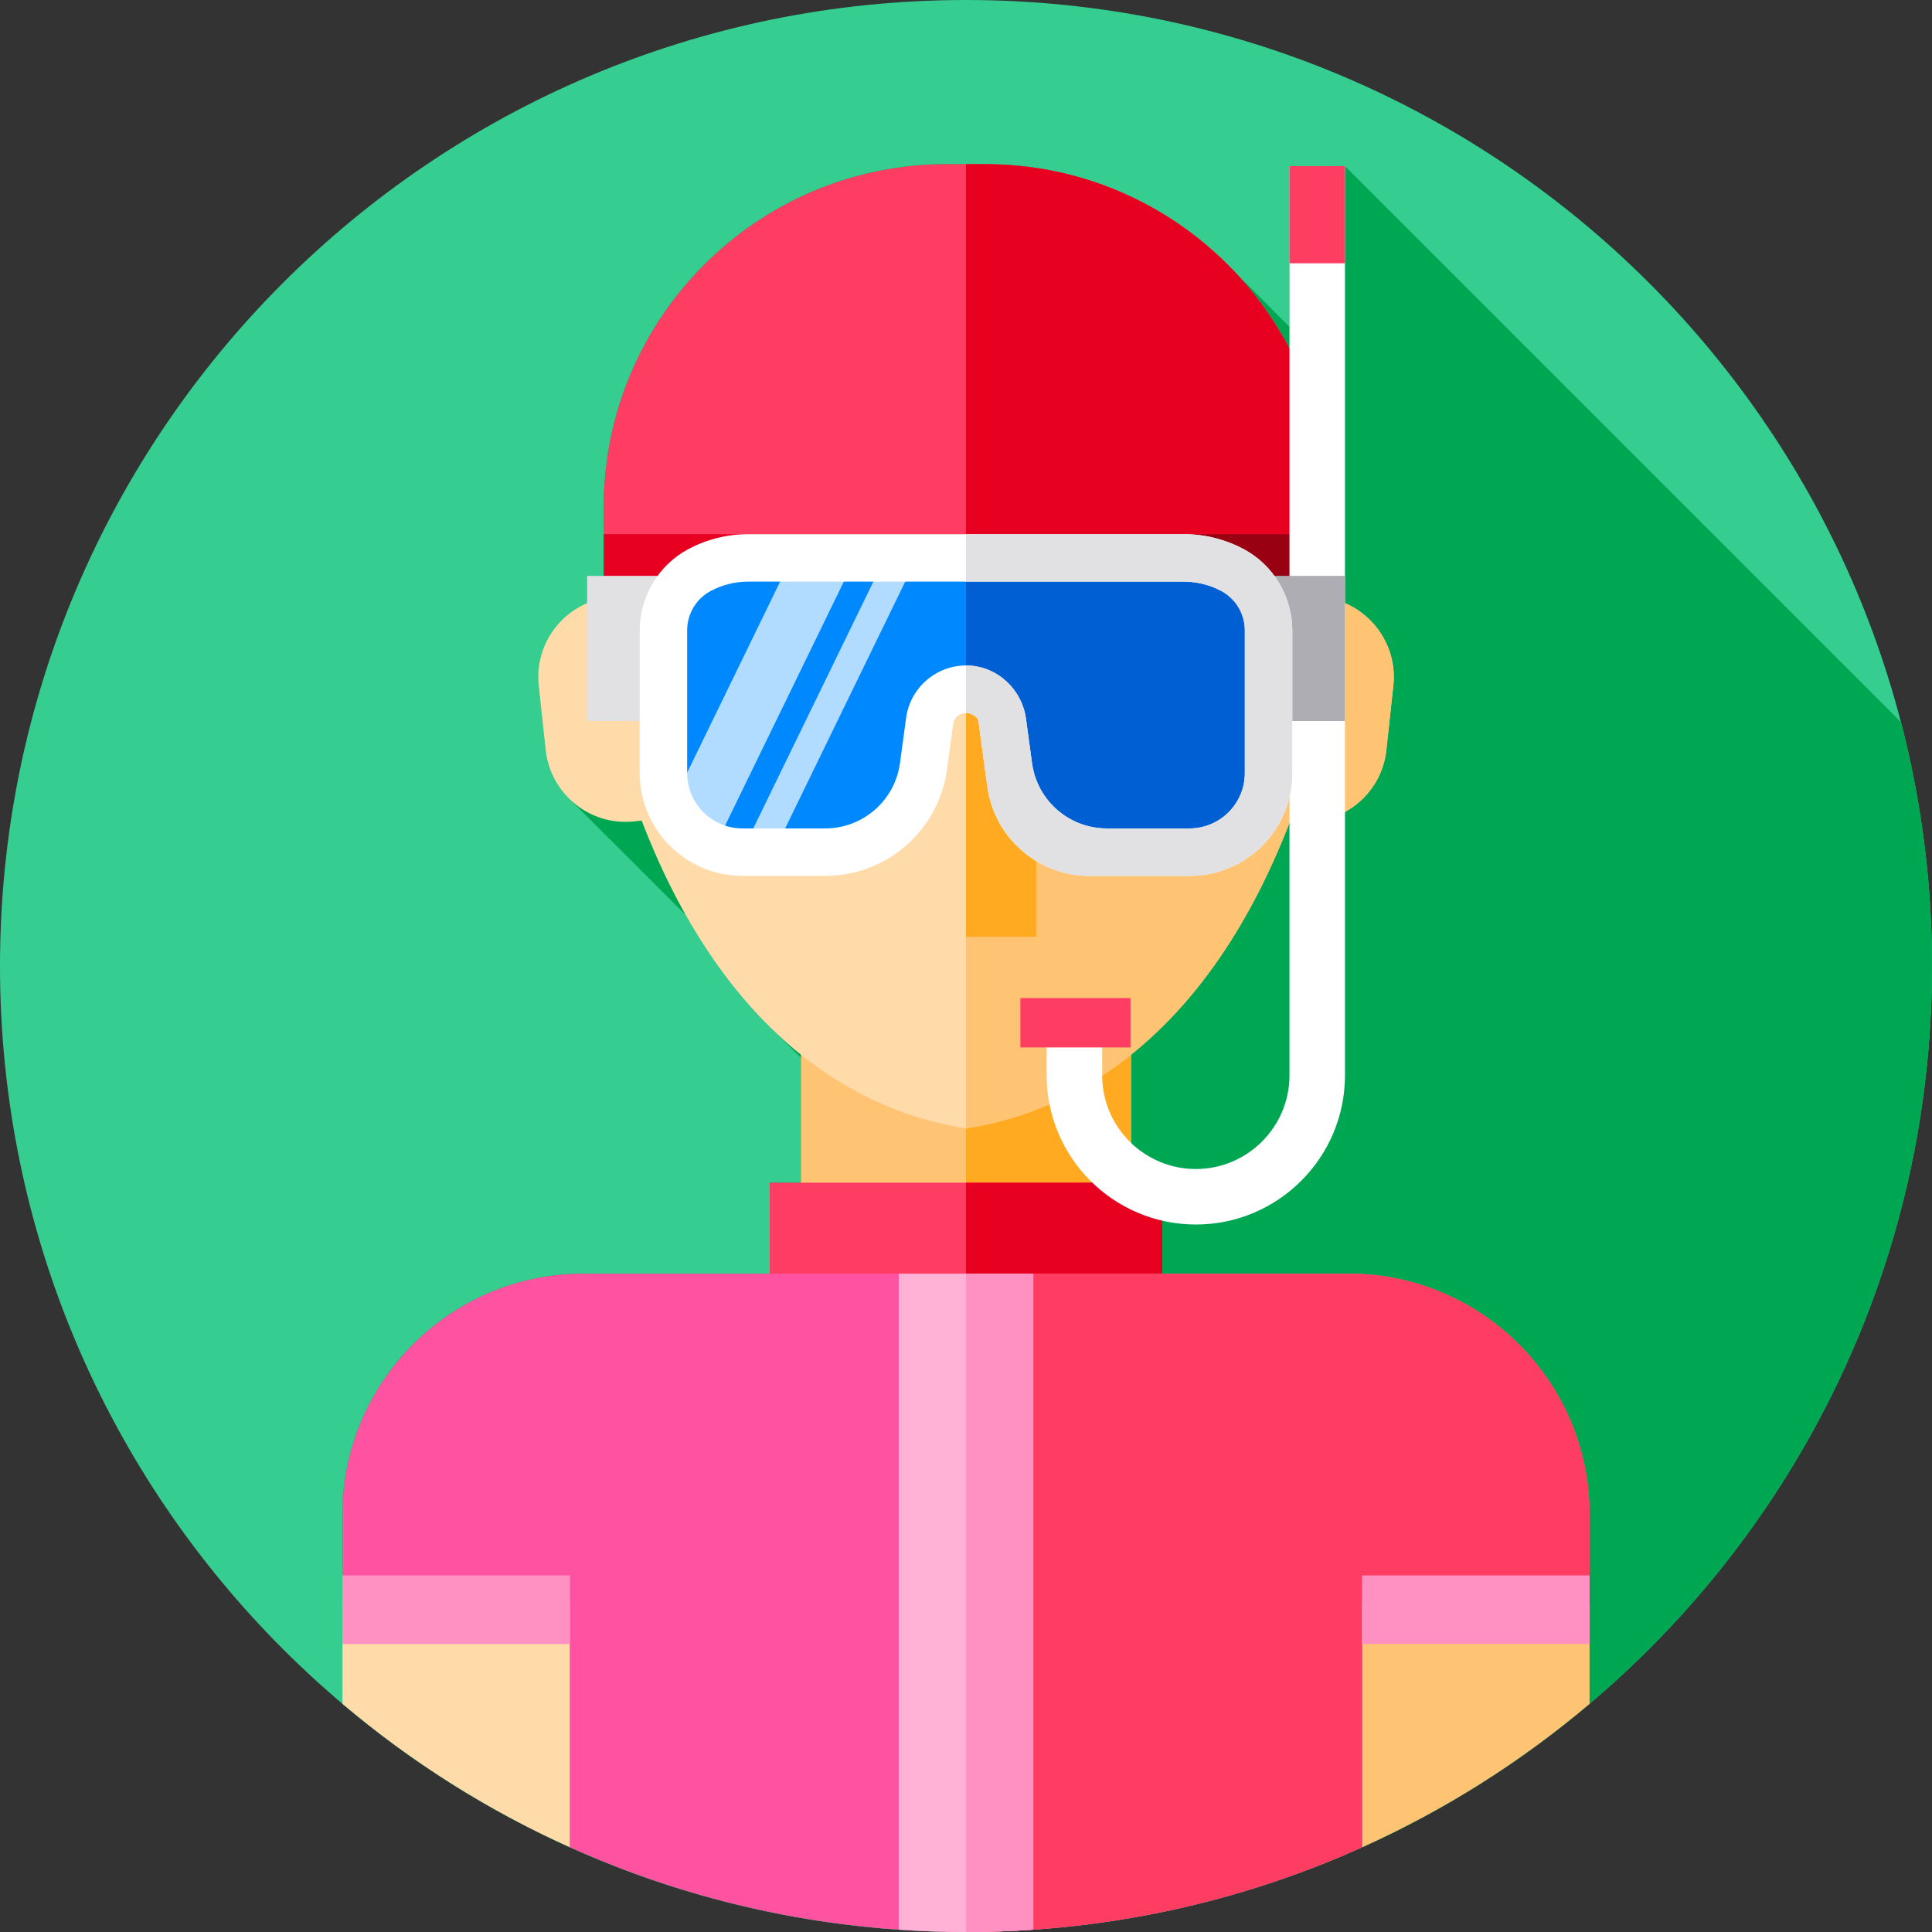 <svg height="512pt" viewBox="0 0 512 512" width="512pt" xmlns="http://www.w3.org/2000/svg"><rect x="0" y="0" width="512" height="512" fill="#333333" stroke="none"/><path d="m512 256c0 141.387-114.613 256-256 256s-256-114.613-256-256 114.613-256 256-256 256 114.613 256 256zm0 0" fill="#36cd90"/><path d="m512 256c0-22.332-2.867-43.992-8.238-64.641l-147.328-147.328h-14.707v42.594l-15.629-15.727c-16.512-16.898-39.543-27.398-65.039-27.398h-10.117c-50.23 0-90.953 40.723-90.953 90.953v18.156h-4.422v7.246c-8.367 3.586-13.844 12.324-12.816 21.816l1.859 17.148c.543 5.016 2.812 9.441 6.148 12.758l30.988 30.938c6.93 12.281 14.5 21.977 22.25 29.617l8.258 8.184v33.102h-8.254v24.121h-49.559c-35.043 0-63.691 28.68-63.691 63.711v50.254c.309.258.613.52.922.777 1.629 1.363 3.27 2.711 4.934 4.035 43.734 34.848 99.129 55.684 159.395 55.684 141.387 0 256-114.613 256-256zm0 0" fill="#00a753"/><path d="m151.051 417.5v72.059c-21.91-9.859-42.18-22.707-60.301-38.027v-34.031zm0 0" fill="#ffdba9"/><path d="m421.25 417.5v34.031c-18.121 15.32-38.391 28.168-60.301 38.027v-72.059zm0 0" fill="#ffc473"/><path d="m212.254 278.117h87.488v61.32h-87.488zm0 0" fill="#ffc473"/><path d="m256 278.117h43.746v61.32h-43.746zm0 0" fill="#ffaa20"/><path d="m204 313.422h104v26.617h-104zm0 0" fill="#ff3d62"/><path d="m256 313.422h52v26.617h-52zm0 0" fill="#e7001f"/><path d="m352.012 158.492c-4.008-59.012-54.332-92.504-96.012-92.504s-92.004 33.492-96.012 92.504c-10.785 2.02-18.438 12.098-17.238 23.184l1.855 17.145c1.262 11.633 11.809 20.121 23.441 18.859l2.004-.215c23.812 61.984 62.242 77.945 85.949 81.57 23.707-3.625 62.137-19.586 85.949-81.57l2.004.215c11.633 1.262 22.18-7.227 23.441-18.859l1.855-17.145c1.199-11.086-6.453-21.164-17.238-23.184zm0 0" fill="#ffdba9"/><path d="m341.949 217.465 2.004.215c11.633 1.262 22.18-7.227 23.441-18.859l1.855-17.145c1.199-11.086-6.453-21.164-17.238-23.184-4.008-59.012-54.332-92.504-96.012-92.504v233.047c23.707-3.625 62.137-19.586 85.949-81.57zm0 0" fill="#ffc473"/><path d="m308.484 186.543h-52.484v61.723h18.645v-44.422h33.84zm0 0" fill="#ffaa20"/><path d="m200.238 186.543h44.711v17.301h-44.711zm0 0" fill="#ffc473"/><path d="m421.25 401.25v23.52h-60.301v64.789c-32.027 14.422-67.551 22.441-104.949 22.441s-72.922-8.02-104.949-22.441v-64.789h-60.301v-23.52c0-35.031 28.648-63.711 63.691-63.711h203.379c34.93.16 63.43 28.77 63.43 63.711zm0 0" fill="#ff53a1"/><path d="m421.25 401.25v23.52h-60.301v64.789c-32.027 14.422-67.551 22.441-104.949 22.441v-174.461h101.82c34.93.16 63.43 28.77 63.43 63.711zm0 0" fill="#ff3d62"/><path d="m273.828 337.539v173.84c-5.887.41-11.84.621-17.828.621s-11.941-.211-17.828-.621v-173.84zm0 0" fill="#ffb2d5"/><path d="m273.828 337.539v173.84c-5.887.41-11.84.621-17.828.621v-174.461zm0 0" fill="#ff90c2"/><path d="m352.012 158.492h-192.023v-24.039c0-50.23 40.723-90.953 90.953-90.953h10.117c50.23 0 90.953 40.723 90.953 90.953zm0 0" fill="#ff3d62"/><path d="m352.012 134.461v24.027h-96.012v-114.988h5.059c50.23 0 90.953 40.719 90.953 90.961zm0 0" fill="#e7001f"/><path d="m159.988 141.562h192.023v16.93h-192.023zm0 0" fill="#e7001f"/><path d="m256 141.559h96.012v16.93h-96.012zm0 0" fill="#901"/><path d="m316.906 324.508c-21.797 0-39.531-17.73-39.531-39.527v-7.539h14.711v7.539c0 13.684 11.133 24.82 24.82 24.82 13.684 0 24.82-11.137 24.82-24.82v-240.949h14.707v240.949c0 21.797-17.73 39.527-39.527 39.527zm0 0" fill="#fff"/><path d="m341.727 44.031h14.707v25.742h-14.707zm0 0" fill="#ff3d62"/><path d="m270.41 264.508h29.18v13.074h-29.18zm0 0" fill="#ff3d62"/><path d="m336.75 152.609h19.684v38.473h-19.684zm0 0" fill="#aeadb3"/><path d="m155.562 152.609h19.688v38.473h-19.688zm0 0" fill="#e1e1e3"/><path d="m313.758 147.852h-115.516c-4.539 0-9 1.129-12.992 3.285-5.809 3.141-9.434 9.215-9.434 15.824v37.91c0 11.574 9.387 20.961 20.965 20.961h26.555c10.484 0 19.359-7.746 20.77-18.137l2.262-16.633c.656-4.82 4.77-8.414 9.633-8.414s8.98 3.594 9.633 8.414l2.262 16.633c1.414 10.391 10.285 18.137 20.773 18.137h26.555c11.574 0 20.961-9.383 20.961-20.961v-37.91c0-6.609-3.621-12.684-9.434-15.824-3.992-2.156-8.453-3.285-12.992-3.285zm0 0" fill="#08f"/><path d="m336.184 166.961v37.906c0 11.578-9.383 20.965-20.965 20.965h-26.555c-10.488 0-19.355-7.746-20.77-18.141l-2.258-16.629c-.328-2.41-1.523-4.512-3.242-6.012-1.719-1.504-3.961-2.402-6.395-2.402v-34.797h57.758c2.27 0 4.52.285 6.703.836 2.18.551 4.293 1.371 6.285 2.449 5.812 3.141 9.438 9.215 9.438 15.824zm0 0" fill="#005fd2"/><path d="m209.801 147.852-32.039 65.832c2.297 4.953 6.477 8.859 11.621 10.801l37.301-76.633zm0 0" fill="#b1dcff"/><path d="m234.516 147.852-37.953 77.977c.074 0 .145.004.219.004h8.219l37.953-77.98zm0 0" fill="#b1dcff"/><path d="m315.219 232.121h-26.555c-13.566 0-25.176-10.137-27-23.582l-2.438-17.926c-2.652-3.098-6.254-1.449-6.629 1.297l-1.637 12.035c-2.191 16.141-15.973 28.176-32.262 28.176h-21.918c-15.051 0-27.254-12.199-27.254-27.254v-37.695c0-9.035 4.918-17.395 12.887-21.648 4.855-2.594 10.324-3.961 15.828-3.961h115.516c5.504 0 10.973 1.367 15.824 3.957 7.973 4.254 12.891 12.617 12.891 21.648v37.699c0 15.055-12.203 27.254-27.254 27.254zm-58.926-55.758c7.957.145 14.543 6.27 15.613 14.152l1.594 11.738c1.348 9.902 9.805 17.289 19.801 17.289h21.918c8.105 0 14.676-6.57 14.676-14.672v-37.82c0-4.371-2.402-8.398-6.262-10.449-3.031-1.613-6.441-2.461-9.875-2.461h-115.516c-3.434 0-6.844.848-9.875 2.461-3.859 2.051-6.262 6.078-6.262 10.449v37.816c0 8.105 6.57 14.676 14.676 14.676h21.918c9.996 0 18.453-7.387 19.801-17.293l1.637-12.035c1.086-7.996 8.059-14 16.156-13.852zm0 0" fill="#fff"/><path d="m329.582 145.52c-4.852-2.59-10.32-3.957-15.824-3.957h-57.758v12.574h57.758c3.434 0 6.848.855 9.875 2.465 3.855 2.055 6.262 6.078 6.262 10.449v37.816c0 8.105-6.574 14.68-14.676 14.68h-21.918c-9.996 0-18.453-7.391-19.801-17.297l-1.598-11.734c-1.066-7.883-7.656-14.008-15.609-14.152-.098 0-.195-.008-.293-.008v12.582c1.059 0 2.215.488 3.227 1.676l2.438 17.926c1.828 13.441 13.434 23.582 27.004 23.582h26.551c15.055 0 27.254-12.203 27.254-27.254v-37.695c-.004-9.035-4.918-17.398-12.891-21.652zm0 0" fill="#e1e1e3"/><g fill="#ff90c2"><path d="m90.75 417.5h60.301v18.168h-60.301zm0 0"/><path d="m360.949 417.5h60.301v18.168h-60.301zm0 0"/></g></svg>